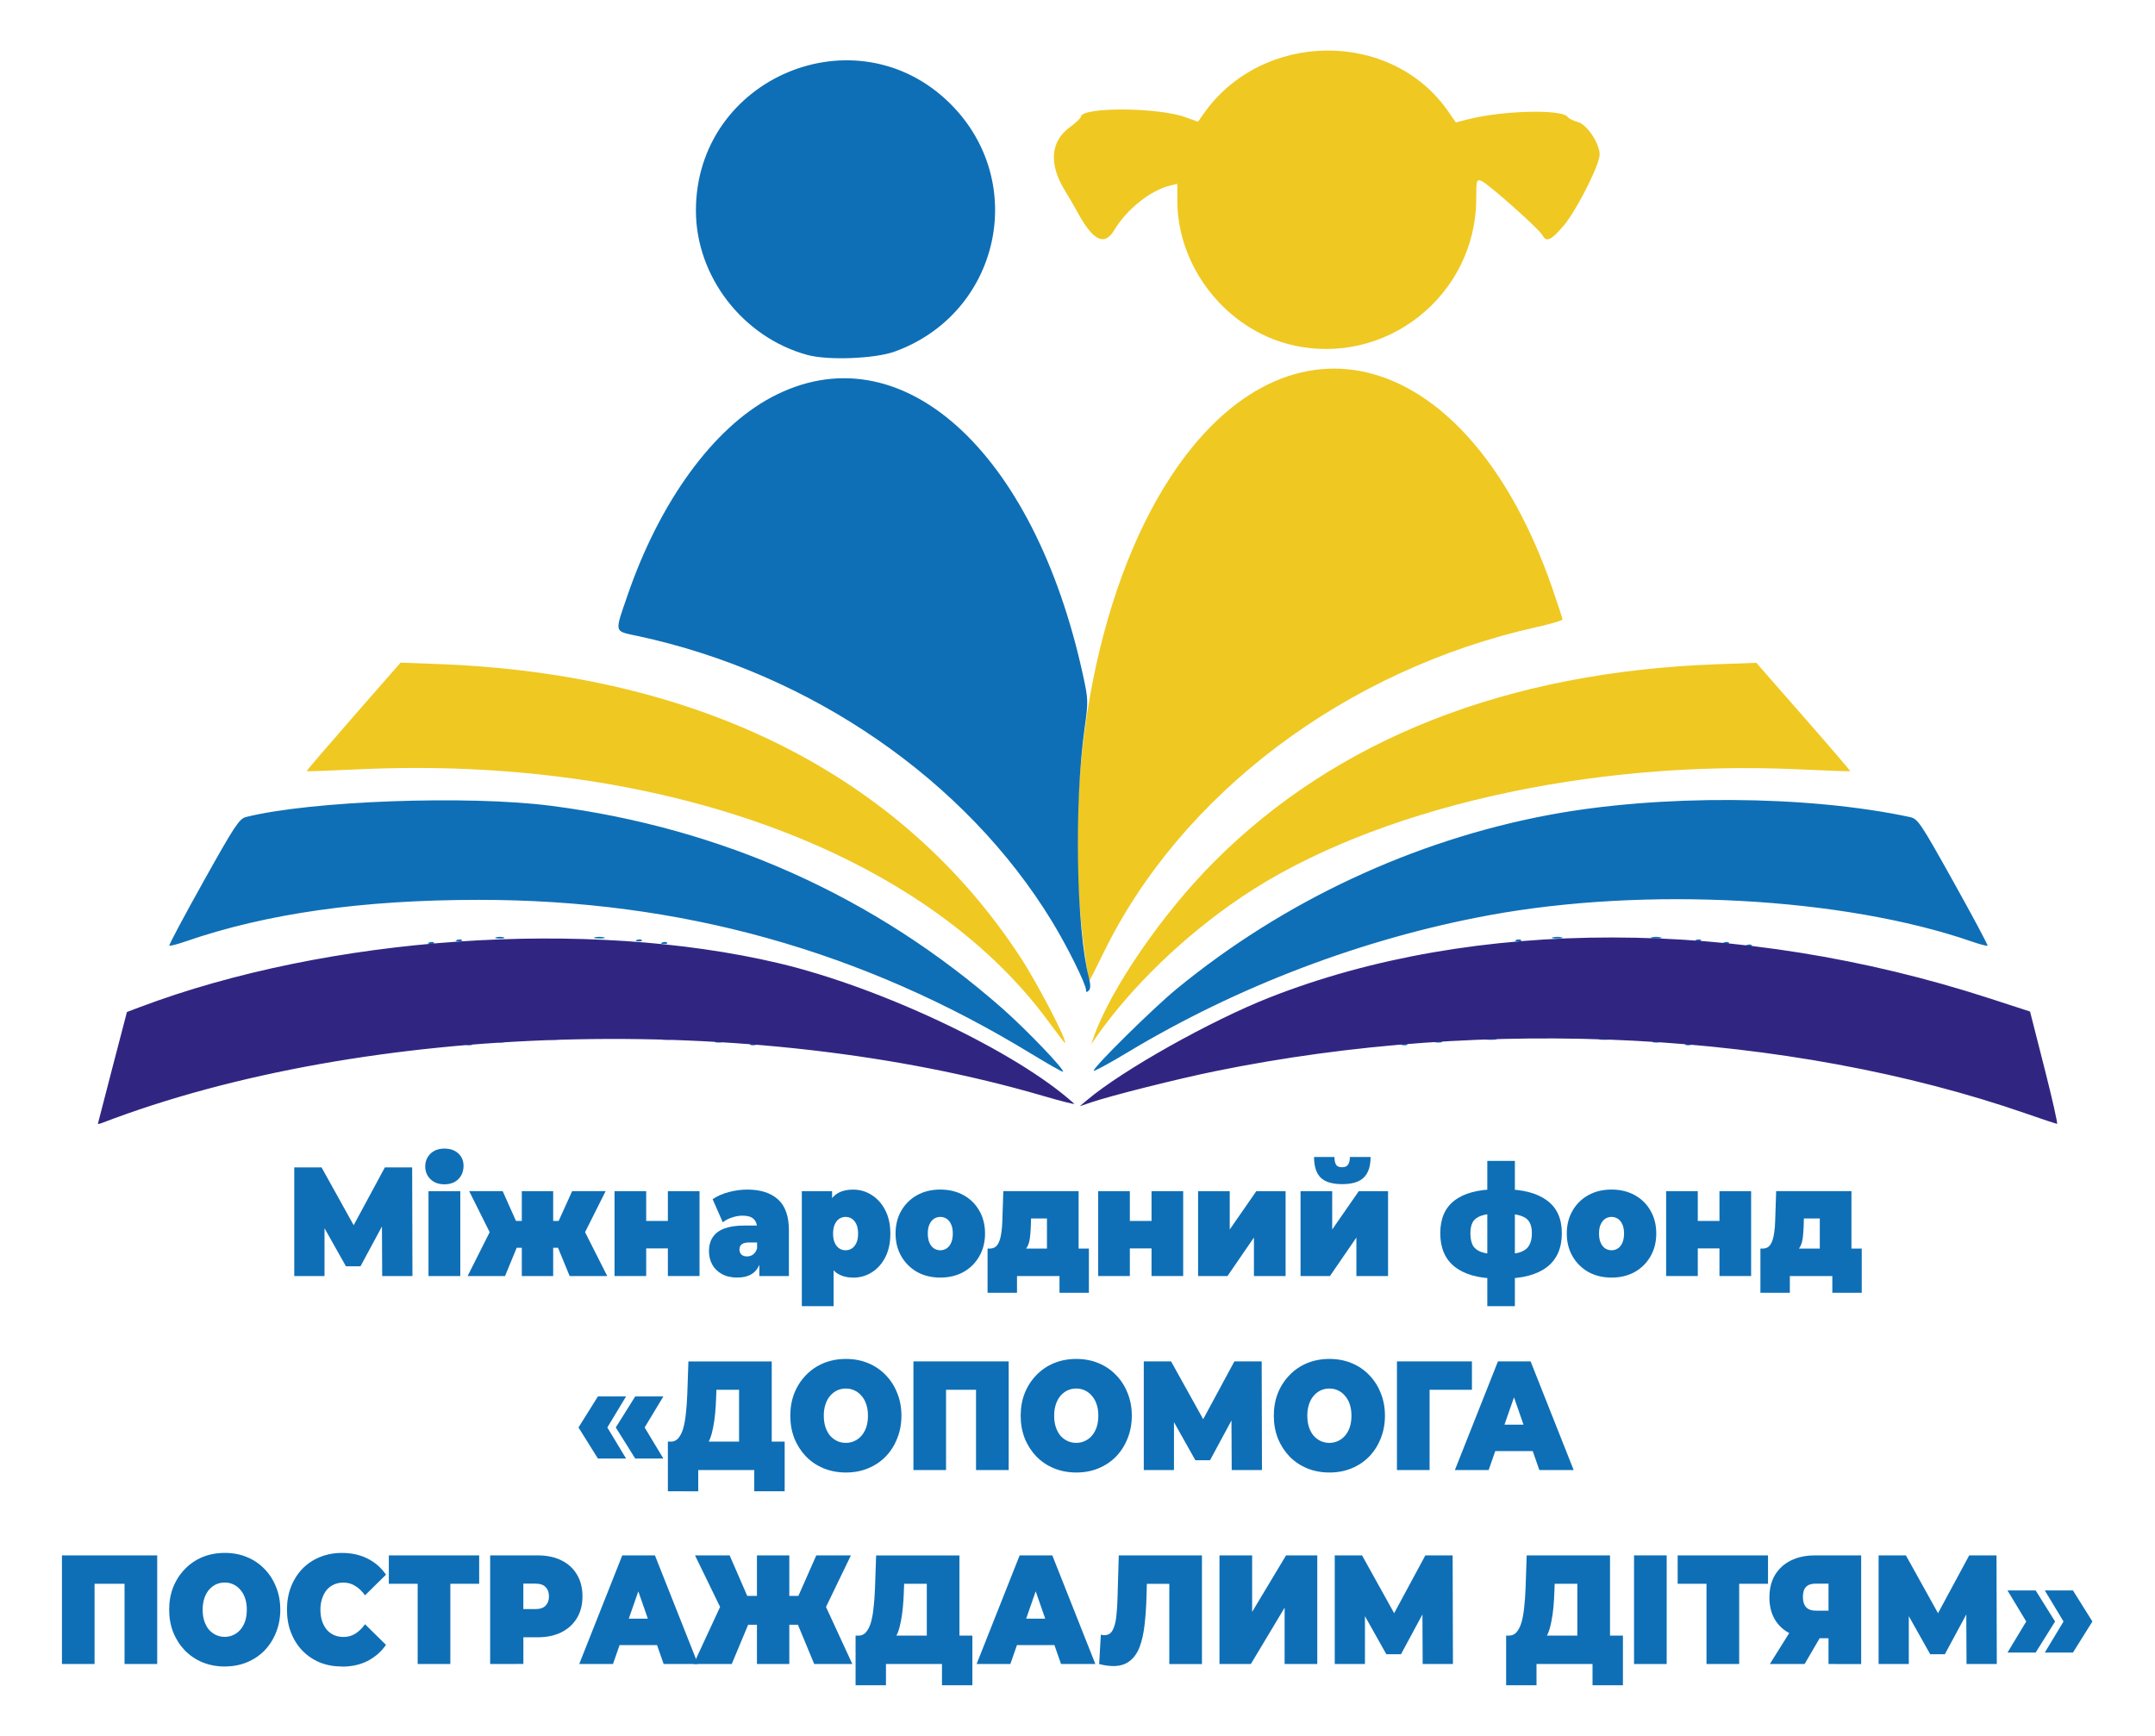 <?xml version="1.0" encoding="UTF-8" standalone="no"?>
<!-- Created with Inkscape (http://www.inkscape.org/) -->

<svg
   width="72mm"
   height="58mm"
   viewBox="0 0 72 58"
   version="1.1"
   id="svg3036"
   xmlns="http://www.w3.org/2000/svg"
   xmlnsSvg="http://www.w3.org/2000/svg">
  <defs
     id="defs3033" />
  <g
     id="layer1"
     transform="translate(-26.861,-43.88)">
    <g
       id="g4495"
       transform="translate(0,1.688)">
      <g
         id="g1737"
         transform="translate(-101.276,-46.413)">
        <path
           style="fill:#efc822;stroke-width:0.085"
           d="m 163.15,122.712 c -4.174,-5.66 -13.016,-8.88 -23.067,-8.401 -0.925,0.044 -1.69,0.071 -1.7,0.06 -0.01,-0.011 0.693,-0.831 1.56,-1.823 l 1.578,-1.803 1.312,0.05 c 8.691,0.331 15.421,3.726 19.387,9.779 0.585,0.893 1.617,2.879 1.496,2.879 -0.011,0 -0.266,-0.333 -0.567,-0.741 z m 1.523,0.561 c 0.556,-1.604 2.289,-4.131 4.026,-5.872 4.103,-4.113 9.793,-6.348 16.806,-6.602 l 1.312,-0.048 1.576,1.8 c 0.867,0.99 1.569,1.809 1.56,1.82 -0.009,0.011 -0.773,-0.016 -1.698,-0.06 -7.039,-0.335 -14.245,1.312 -18.626,4.258 -1.917,1.29 -3.703,3.012 -4.888,4.715 l -0.147,0.211 z m -0.164,-1.858 c -2.5e-4,-0.027 -0.057,-0.45 -0.126,-0.94 -0.803,-5.721 0.334,-12.06 2.855,-15.921 3.962,-6.067 9.975,-4.329 12.756,3.686 0.191,0.55 0.347,1.028 0.347,1.062 0,0.034 -0.391,0.149 -0.868,0.256 -6.368,1.42 -11.88,5.568 -14.47,10.89 -0.272,0.559 -0.495,0.994 -0.495,0.967 z m 6.755,-21.292 c -2.159,-0.523 -3.786,-2.585 -3.791,-4.802 l -0.001,-0.573 -0.233,0.055 c -0.658,0.156 -1.451,0.787 -1.876,1.493 -0.328,0.546 -0.711,0.354 -1.236,-0.619 -0.093,-0.173 -0.276,-0.487 -0.406,-0.698 -0.55,-0.892 -0.49,-1.653 0.168,-2.13 0.195,-0.142 0.357,-0.296 0.36,-0.343 0.02,-0.33 2.561,-0.32 3.488,0.013 l 0.427,0.154 0.176,-0.252 c 1.951,-2.801 6.291,-2.844 8.191,-0.082 l 0.245,0.357 0.406,-0.104 c 1.143,-0.293 3.111,-0.345 3.324,-0.088 0.054,0.066 0.203,0.142 0.329,0.17 0.337,0.074 0.81,0.819 0.74,1.166 -0.097,0.485 -0.805,1.848 -1.2,2.311 -0.418,0.489 -0.572,0.557 -0.703,0.312 -0.112,-0.208 -1.829,-1.735 -2.04,-1.813 -0.163,-0.06 -0.172,-0.031 -0.173,0.59 -0.006,3.249 -3.049,5.646 -6.197,4.882 z"
           id="path240" />
        <path
           style="fill:#0e6fb6;fill-opacity:1;stroke-width:0.085"
           d="m 162.603,123.82 c -5.657,-3.455 -11.729,-5.149 -18.457,-5.149 -3.903,0 -7.101,0.453 -9.814,1.391 -0.275,0.095 -0.517,0.157 -0.537,0.137 -0.02,-0.02 0.491,-0.98 1.136,-2.134 1.045,-1.87 1.199,-2.105 1.426,-2.162 2.164,-0.542 7.419,-0.734 10.202,-0.373 5.718,0.741 10.816,3.031 15.062,6.765 0.801,0.704 2.102,2.062 2.031,2.119 -0.018,0.014 -0.49,-0.253 -1.049,-0.595 z m 2.074,0.56 c 0,-0.128 1.987,-2.089 2.764,-2.727 3.573,-2.936 7.913,-4.966 12.434,-5.817 3.682,-0.693 8.629,-0.666 12.061,0.066 0.279,0.059 0.346,0.158 1.466,2.164 0.645,1.156 1.159,2.117 1.14,2.135 -0.018,0.018 -0.259,-0.044 -0.534,-0.14 -4.282,-1.48 -10.896,-1.839 -16.122,-0.876 -4.198,0.774 -8.403,2.37 -12.086,4.587 -0.617,0.371 -1.122,0.645 -1.122,0.607 z m -20.929,-0.901 c 0.061,-0.025 0.134,-0.021 0.162,0.007 0.028,0.028 -0.022,0.048 -0.111,0.044 -0.099,-0.004 -0.119,-0.024 -0.051,-0.051 z m 9.483,0 c 0.061,-0.025 0.134,-0.021 0.162,0.007 0.028,0.028 -0.022,0.048 -0.111,0.044 -0.099,-0.004 -0.119,-0.024 -0.051,-0.051 z m 21.759,0 c 0.061,-0.025 0.134,-0.021 0.162,0.007 0.028,0.028 -0.022,0.048 -0.111,0.044 -0.099,-0.004 -0.119,-0.024 -0.051,-0.051 z m 9.483,0 c 0.061,-0.025 0.134,-0.021 0.162,0.007 0.028,0.028 -0.022,0.048 -0.111,0.044 -0.099,-0.004 -0.119,-0.024 -0.051,-0.051 z m -39.714,-0.083 c 0.058,-0.024 0.153,-0.024 0.212,0 0.058,0.024 0.011,0.043 -0.106,0.043 -0.116,0 -0.164,-0.019 -0.106,-0.043 z m 7.281,0 c 0.058,-0.024 0.153,-0.024 0.212,0 0.058,0.024 0.011,0.043 -0.106,0.043 -0.116,0 -0.164,-0.019 -0.106,-0.043 z m 24.045,0 c 0.058,-0.024 0.153,-0.024 0.212,0 0.058,0.024 0.011,0.043 -0.106,0.043 -0.116,0 -0.164,-0.019 -0.106,-0.043 z m 7.281,0 c 0.058,-0.024 0.153,-0.024 0.212,0 0.058,0.024 0.011,0.043 -0.106,0.043 -0.116,0 -0.164,-0.019 -0.106,-0.043 z m -36.914,-0.088 c 0.105,-0.02 0.258,-0.019 0.339,0.002 0.081,0.021 -0.005,0.038 -0.191,0.037 -0.186,-9.4e-4 -0.253,-0.018 -0.147,-0.038 z m 3.81,0 c 0.105,-0.02 0.258,-0.019 0.339,0.002 0.081,0.021 -0.005,0.038 -0.191,0.037 -0.186,-9.4e-4 -0.253,-0.018 -0.147,-0.038 z m 27.517,0 c 0.105,-0.02 0.258,-0.019 0.339,0.002 0.081,0.021 -0.005,0.038 -0.191,0.037 -0.186,-9.4e-4 -0.252,-0.018 -0.147,-0.038 z m 3.81,0 c 0.105,-0.02 0.258,-0.019 0.339,0.002 0.081,0.021 -0.005,0.038 -0.191,0.037 -0.186,-9.4e-4 -0.252,-0.018 -0.147,-0.038 z m -17.167,-1.625 c 0,-0.192 -0.628,-1.459 -1.138,-2.294 -2.879,-4.721 -8.061,-8.293 -13.827,-9.531 -0.819,-0.176 -0.794,-0.079 -0.354,-1.361 1.074,-3.127 2.853,-5.576 4.807,-6.617 4.282,-2.282 8.776,1.737 10.418,9.315 0.169,0.779 0.171,0.854 0.048,1.731 -0.355,2.527 -0.283,6.689 0.144,8.357 0.058,0.227 0.056,0.356 -0.007,0.419 -0.065,0.065 -0.091,0.059 -0.091,-0.019 z m 22.082,-1.505 c 0.061,-0.025 0.134,-0.021 0.162,0.007 0.028,0.028 -0.022,0.048 -0.111,0.044 -0.099,-0.004 -0.119,-0.024 -0.051,-0.051 z m -44.027,-0.085 c 0.061,-0.025 0.134,-0.021 0.162,0.007 0.028,0.028 -0.022,0.048 -0.111,0.044 -0.099,-0.004 -0.119,-0.024 -0.051,-0.051 z m 7.789,0 c 0.061,-0.025 0.134,-0.021 0.162,0.007 0.028,0.028 -0.022,0.048 -0.111,0.044 -0.099,-0.004 -0.119,-0.024 -0.051,-0.051 z m 35.475,0 c 0.061,-0.025 0.134,-0.021 0.162,0.007 0.028,0.028 -0.022,0.048 -0.111,0.044 -0.099,-0.004 -0.119,-0.024 -0.051,-0.051 z m -42.333,-0.085 c 0.061,-0.025 0.134,-0.021 0.162,0.007 0.028,0.028 -0.022,0.048 -0.111,0.044 -0.099,-0.004 -0.119,-0.024 -0.051,-0.051 z m 6.011,0 c 0.061,-0.025 0.134,-0.021 0.162,0.007 0.028,0.028 -0.022,0.048 -0.111,0.044 -0.099,-0.004 -0.119,-0.024 -0.051,-0.051 z m 29.379,0 c 0.061,-0.025 0.134,-0.021 0.162,0.007 0.028,0.028 -0.022,0.048 -0.111,0.044 -0.099,-0.004 -0.119,-0.024 -0.051,-0.051 z m 6.011,0 c 0.061,-0.025 0.134,-0.021 0.162,0.007 0.028,0.028 -0.022,0.048 -0.111,0.044 -0.099,-0.004 -0.119,-0.024 -0.051,-0.051 z m -40.093,-0.086 c 0.082,-0.021 0.197,-0.02 0.254,0.003 0.057,0.023 -0.01,0.041 -0.15,0.039 -0.14,-0.002 -0.187,-0.021 -0.104,-0.042 z m 3.3,3.4e-4 c 0.082,-0.021 0.215,-0.021 0.296,0 0.082,0.021 0.015,0.039 -0.148,0.039 -0.163,0 -0.23,-0.017 -0.148,-0.039 z m 32.004,0 c 0.082,-0.021 0.215,-0.021 0.296,0 0.082,0.021 0.015,0.039 -0.148,0.039 -0.163,0 -0.23,-0.017 -0.148,-0.039 z m 3.302,0 c 0.082,-0.021 0.215,-0.021 0.296,0 0.082,0.021 0.015,0.039 -0.148,0.039 -0.163,0 -0.23,-0.017 -0.148,-0.039 z M 155.11,100.464 c -2.155,-0.59 -3.722,-2.622 -3.722,-4.824 0,-4.442 5.364,-6.692 8.502,-3.566 2.633,2.623 1.645,7.012 -1.864,8.279 -0.663,0.239 -2.23,0.299 -2.915,0.111 z"
           id="path238" />
        <path
           style="fill:#302682;stroke-width:0.085"
           d="m 131.408,126.15 c 0.002,-0.017 0.221,-0.863 0.487,-1.881 l 0.483,-1.851 0.423,-0.16 c 6.306,-2.381 14.971,-2.978 21.35,-1.471 3.445,0.814 7.974,2.968 9.876,4.696 0.038,0.034 -0.433,-0.084 -1.047,-0.264 -9.713,-2.839 -22.647,-2.466 -31.435,0.906 -0.077,0.03 -0.139,0.041 -0.137,0.024 z m 64.427,-0.338 c -7.927,-2.746 -18.002,-3.273 -27.093,-1.417 -1.268,0.259 -3.48,0.815 -4.149,1.042 l -0.381,0.13 0.254,-0.214 c 1.182,-0.996 4.12,-2.646 6.096,-3.423 6.807,-2.679 15.718,-2.669 24.03,0.027 l 1.37,0.445 0.479,1.881 c 0.263,1.034 0.454,1.878 0.423,1.874 -0.03,-0.004 -0.494,-0.158 -1.029,-0.344 z"
           id="path236" />
      </g>
      <g
         id="g2601"
         transform="translate(26.861,42.789)">
        <g
           aria-label="Міжнародний фонд «ДОПОМОГА ПОСТРАЖДАЛИМ ДІТЯМ»"
           transform="scale(0.952,1.05)"
           id="text974"
           style="font-size:4.939px;line-height:1.25;font-family:Montserrat;-inkscape-font-specification:Montserrat;letter-spacing:0px;word-spacing:0px;fill:#0e6fb6;stroke-width:0.252">
          <path
             d="m 10.327,40.036 v -3.457 h 0.958 l 1.383,2.257 h -0.504 l 1.343,-2.257 h 0.958 l 0.01,3.457 h -1.062 l -0.01,-1.857 h 0.168 l -0.919,1.546 H 12.14 L 11.181,38.179 H 11.389 v 1.857 z"
             id="path2426" />
          <path
             d="m 15.038,40.036 v -2.701 h 1.116 v 2.701 z m 0.558,-2.919 q -0.306,0 -0.489,-0.163 -0.183,-0.163 -0.183,-0.405 0,-0.242 0.183,-0.405 0.183,-0.163 0.489,-0.163 0.306,0 0.489,0.153 0.183,0.153 0.183,0.395 0,0.257 -0.183,0.425 -0.183,0.163 -0.489,0.163 z"
             id="path2428" />
          <path
             d="m 19.992,40.036 -0.563,-1.24 0.899,-0.523 0.983,1.763 z M 19.088,39.137 v -0.854 h 1.003 v 0.854 z m 1.353,-0.331 -1.047,-0.099 0.686,-1.373 h 1.175 z m -2.716,1.23 h -1.314 l 0.978,-1.763 0.899,0.523 z m 1.689,0 h -1.101 v -2.701 h 1.101 z m -0.78,-0.899 h -1.003 v -0.854 h 1.003 z M 17.276,38.806 16.466,37.334 h 1.175 l 0.677,1.373 z"
             id="path2430" />
          <path
             d="m 21.567,40.036 v -2.701 h 1.111 v 0.948 h 0.761 v -0.948 h 1.111 v 2.701 h -1.111 v -0.879 h -0.761 v 0.879 z"
             id="path2432" />
          <path
             d="m 26.649,40.036 v -0.479 l -0.079,-0.128 v -0.909 q 0,-0.198 -0.123,-0.301 -0.119,-0.104 -0.39,-0.104 -0.183,0 -0.37,0.059 -0.188,0.054 -0.321,0.153 l -0.356,-0.736 q 0.237,-0.148 0.568,-0.227 0.331,-0.079 0.647,-0.079 0.696,0 1.077,0.311 0.385,0.311 0.385,0.988 v 1.452 z m -0.765,0.049 q -0.331,0 -0.553,-0.114 -0.222,-0.114 -0.336,-0.301 -0.114,-0.193 -0.114,-0.425 0,-0.262 0.133,-0.444 0.133,-0.183 0.405,-0.277 0.277,-0.094 0.696,-0.094 h 0.563 v 0.538 h -0.385 q -0.178,0 -0.262,0.059 -0.079,0.054 -0.079,0.168 0,0.094 0.069,0.158 0.074,0.059 0.198,0.059 0.114,0 0.207,-0.059 0.099,-0.064 0.143,-0.198 l 0.143,0.331 q -0.064,0.301 -0.272,0.449 -0.207,0.148 -0.558,0.148 z"
             id="path2434" />
          <path
             d="m 29.943,40.085 q -0.351,0 -0.583,-0.148 -0.227,-0.153 -0.336,-0.459 -0.109,-0.311 -0.109,-0.79 0,-0.489 0.099,-0.795 0.104,-0.311 0.331,-0.459 0.227,-0.148 0.598,-0.148 0.356,0 0.652,0.173 0.296,0.168 0.474,0.484 0.178,0.311 0.178,0.746 0,0.435 -0.178,0.751 -0.178,0.311 -0.474,0.479 -0.296,0.168 -0.652,0.168 z m -1.803,0.909 v -3.659 h 1.062 v 0.365 l 0.005,0.988 0.049,0.988 v 1.319 z m 1.536,-1.778 q 0.123,0 0.222,-0.059 0.099,-0.059 0.158,-0.178 0.059,-0.119 0.059,-0.291 0,-0.178 -0.059,-0.296 -0.059,-0.119 -0.158,-0.178 -0.099,-0.059 -0.222,-0.059 -0.123,0 -0.222,0.059 -0.099,0.059 -0.158,0.178 -0.059,0.119 -0.059,0.296 0,0.173 0.059,0.291 0.059,0.119 0.158,0.178 0.099,0.059 0.222,0.059 z"
             id="path2436" />
          <path
             d="m 33,40.085 q -0.459,0 -0.815,-0.178 -0.351,-0.183 -0.553,-0.499 -0.202,-0.316 -0.202,-0.726 0,-0.41 0.202,-0.726 0.202,-0.316 0.553,-0.494 0.356,-0.178 0.815,-0.178 0.459,0 0.815,0.178 0.356,0.178 0.553,0.494 0.202,0.316 0.202,0.726 0,0.41 -0.202,0.726 -0.198,0.316 -0.553,0.499 -0.356,0.178 -0.815,0.178 z m 0,-0.869 q 0.123,0 0.222,-0.059 0.099,-0.059 0.158,-0.178 0.059,-0.123 0.059,-0.296 0,-0.178 -0.059,-0.291 -0.059,-0.119 -0.158,-0.178 -0.099,-0.059 -0.222,-0.059 -0.123,0 -0.222,0.059 -0.099,0.059 -0.158,0.178 -0.059,0.114 -0.059,0.291 0,0.173 0.059,0.296 0.059,0.119 0.158,0.178 0.099,0.059 0.222,0.059 z"
             id="path2438" />
          <path
             d="m 36.743,39.557 v -1.353 h -0.558 l -0.005,0.168 q -0.005,0.173 -0.02,0.321 -0.01,0.148 -0.044,0.267 -0.035,0.114 -0.104,0.202 -0.064,0.084 -0.183,0.138 l -1.091,-0.138 q 0.128,0 0.212,-0.064 0.084,-0.069 0.128,-0.188 0.049,-0.123 0.069,-0.281 0.025,-0.158 0.03,-0.341 l 0.035,-0.953 h 2.642 v 2.222 z m -2.084,1.012 v -1.407 h 3.556 v 1.407 h -1.032 v -0.533 h -1.491 v 0.533 z"
             id="path2440" />
          <path
             d="m 38.541,40.036 v -2.701 h 1.111 v 0.948 h 0.761 v -0.948 h 1.111 v 2.701 h -1.111 v -0.879 h -0.761 v 0.879 z"
             id="path2442" />
          <path
             d="m 42.047,40.036 v -2.701 h 1.111 v 1.22 l 0.933,-1.22 h 1.027 v 2.701 h -1.111 v -1.225 l -0.928,1.225 z"
             id="path2444" />
          <path
             d="m 45.643,40.036 v -2.701 h 1.111 v 1.22 l 0.933,-1.22 h 1.027 v 2.701 h -1.111 v -1.225 l -0.928,1.225 z m 1.462,-2.924 q -0.519,0 -0.756,-0.207 -0.232,-0.212 -0.232,-0.657 h 0.716 q 0,0.153 0.054,0.242 0.054,0.084 0.212,0.084 0.153,0 0.212,-0.084 0.064,-0.089 0.064,-0.242 h 0.726 q 0,0.444 -0.242,0.657 -0.237,0.207 -0.756,0.207 z"
             id="path2446" />
          <path
             d="m 52.774,40.115 q -0.015,0 -0.079,0 -0.064,0 -0.128,0 -0.059,0 -0.074,0 -0.938,-0.015 -1.442,-0.375 -0.504,-0.365 -0.504,-1.067 0,-0.691 0.494,-1.037 0.499,-0.351 1.467,-0.361 0.01,0 0.069,0 0.064,0 0.123,0 0.064,0 0.074,0 0.983,0 1.511,0.351 0.528,0.346 0.528,1.047 0,0.716 -0.528,1.082 -0.528,0.361 -1.511,0.361 z m -0.044,-0.77 q 0.39,0 0.612,-0.064 0.227,-0.069 0.321,-0.217 0.099,-0.148 0.099,-0.39 0,-0.232 -0.094,-0.365 -0.094,-0.138 -0.321,-0.198 -0.222,-0.064 -0.617,-0.064 -0.015,0 -0.079,0 -0.064,0 -0.084,0 -0.365,0 -0.578,0.069 -0.212,0.064 -0.301,0.202 -0.084,0.133 -0.084,0.356 0,0.237 0.084,0.385 0.089,0.143 0.296,0.212 0.212,0.069 0.578,0.074 0.02,0 0.084,0 0.064,0 0.084,0 z m -0.533,1.649 v -4.622 h 0.968 v 4.622 z"
             id="path2448" />
          <path
             d="m 56.557,40.085 q -0.459,0 -0.815,-0.178 -0.351,-0.183 -0.553,-0.499 -0.202,-0.316 -0.202,-0.726 0,-0.41 0.202,-0.726 0.202,-0.316 0.553,-0.494 0.356,-0.178 0.815,-0.178 0.459,0 0.815,0.178 0.356,0.178 0.553,0.494 0.202,0.316 0.202,0.726 0,0.41 -0.202,0.726 -0.198,0.316 -0.553,0.499 -0.356,0.178 -0.815,0.178 z m 0,-0.869 q 0.123,0 0.222,-0.059 0.099,-0.059 0.158,-0.178 0.059,-0.123 0.059,-0.296 0,-0.178 -0.059,-0.291 -0.059,-0.119 -0.158,-0.178 -0.099,-0.059 -0.222,-0.059 -0.123,0 -0.222,0.059 -0.099,0.059 -0.158,0.178 -0.059,0.114 -0.059,0.291 0,0.173 0.059,0.296 0.059,0.119 0.158,0.178 0.099,0.059 0.222,0.059 z"
             id="path2450" />
          <path
             d="m 58.473,40.036 v -2.701 h 1.111 v 0.948 h 0.761 v -0.948 h 1.111 v 2.701 h -1.111 v -0.879 h -0.761 v 0.879 z"
             id="path2452" />
          <path
             d="m 63.866,39.557 v -1.353 h -0.558 l -0.005,0.168 q -0.005,0.173 -0.02,0.321 -0.01,0.148 -0.044,0.267 -0.035,0.114 -0.104,0.202 -0.064,0.084 -0.183,0.138 l -1.091,-0.138 q 0.128,0 0.212,-0.064 0.084,-0.069 0.128,-0.188 0.049,-0.123 0.069,-0.281 0.025,-0.158 0.03,-0.341 l 0.035,-0.953 h 2.642 v 2.222 z m -2.084,1.012 v -1.407 h 3.556 v 1.407 h -1.032 v -0.533 h -1.491 v 0.533 z"
             id="path2454" />
          <path
             d="m 20.984,45.843 -0.682,-0.988 0.682,-0.988 h 0.988 l -0.657,0.988 0.657,0.988 z m 1.309,0 -0.682,-0.988 0.682,-0.988 h 0.988 l -0.657,0.988 0.657,0.988 z"
             id="path2456" />
          <path
             d="m 25.938,45.715 v -2.059 h -0.795 l -0.01,0.247 q -0.01,0.272 -0.035,0.509 -0.025,0.237 -0.069,0.435 -0.04,0.198 -0.104,0.351 -0.064,0.148 -0.158,0.247 l -1.23,-0.138 q 0.163,0 0.267,-0.109 0.109,-0.114 0.173,-0.311 0.064,-0.202 0.094,-0.474 0.035,-0.277 0.049,-0.607 l 0.04,-1.052 h 2.924 v 2.963 z m -2.499,1.17 v -1.58 h 4.099 v 1.58 H 26.471 V 46.209 h -1.966 v 0.677 z"
             id="path2458" />
          <path
             d="m 29.691,46.288 q -0.425,0 -0.785,-0.133 -0.356,-0.133 -0.617,-0.375 -0.262,-0.247 -0.41,-0.578 -0.143,-0.331 -0.143,-0.721 0,-0.395 0.143,-0.721 0.148,-0.331 0.41,-0.573 0.262,-0.247 0.617,-0.38 0.361,-0.133 0.78,-0.133 0.425,0 0.78,0.133 0.356,0.133 0.617,0.38 0.262,0.242 0.405,0.573 0.148,0.326 0.148,0.721 0,0.39 -0.148,0.721 -0.143,0.331 -0.405,0.578 -0.262,0.242 -0.617,0.375 -0.356,0.133 -0.775,0.133 z m -0.005,-0.943 q 0.163,0 0.301,-0.059 0.143,-0.059 0.247,-0.168 0.109,-0.114 0.168,-0.272 0.059,-0.163 0.059,-0.365 0,-0.202 -0.059,-0.361 -0.059,-0.163 -0.168,-0.272 -0.104,-0.114 -0.247,-0.173 -0.138,-0.059 -0.301,-0.059 -0.163,0 -0.306,0.059 -0.138,0.059 -0.247,0.173 -0.104,0.109 -0.163,0.272 -0.059,0.158 -0.059,0.361 0,0.202 0.059,0.365 0.059,0.158 0.163,0.272 0.109,0.109 0.247,0.168 0.143,0.059 0.306,0.059 z"
             id="path2460" />
          <path
             d="m 32.057,46.209 v -3.457 h 3.343 v 3.457 h -1.146 v -2.8 l 0.252,0.247 h -1.556 l 0.252,-0.247 v 2.8 z"
             id="path2462" />
          <path
             d="m 37.776,46.288 q -0.425,0 -0.785,-0.133 -0.356,-0.133 -0.617,-0.375 -0.262,-0.247 -0.41,-0.578 -0.143,-0.331 -0.143,-0.721 0,-0.395 0.143,-0.721 0.148,-0.331 0.41,-0.573 0.262,-0.247 0.617,-0.38 0.361,-0.133 0.78,-0.133 0.425,0 0.78,0.133 0.356,0.133 0.617,0.38 0.262,0.242 0.405,0.573 0.148,0.326 0.148,0.721 0,0.39 -0.148,0.721 -0.143,0.331 -0.405,0.578 -0.262,0.242 -0.617,0.375 -0.356,0.133 -0.775,0.133 z m -0.005,-0.943 q 0.163,0 0.301,-0.059 0.143,-0.059 0.247,-0.168 0.109,-0.114 0.168,-0.272 0.059,-0.163 0.059,-0.365 0,-0.202 -0.059,-0.361 -0.059,-0.163 -0.168,-0.272 -0.104,-0.114 -0.247,-0.173 -0.138,-0.059 -0.301,-0.059 -0.163,0 -0.306,0.059 -0.138,0.059 -0.247,0.173 -0.104,0.109 -0.163,0.272 -0.059,0.158 -0.059,0.361 0,0.202 0.059,0.365 0.059,0.158 0.163,0.272 0.109,0.109 0.247,0.168 0.143,0.059 0.306,0.059 z"
             id="path2464" />
          <path
             d="m 40.141,46.209 v -3.457 h 0.958 l 1.383,2.257 h -0.504 l 1.343,-2.257 h 0.958 l 0.01,3.457 h -1.062 l -0.01,-1.857 h 0.168 l -0.919,1.546 h -0.514 l -0.958,-1.546 h 0.207 v 1.857 z"
             id="path2466" />
          <path
             d="m 46.66,46.288 q -0.425,0 -0.785,-0.133 -0.356,-0.133 -0.617,-0.375 -0.262,-0.247 -0.41,-0.578 -0.143,-0.331 -0.143,-0.721 0,-0.395 0.143,-0.721 0.148,-0.331 0.41,-0.573 0.262,-0.247 0.617,-0.38 0.361,-0.133 0.78,-0.133 0.425,0 0.78,0.133 0.356,0.133 0.617,0.38 0.262,0.242 0.405,0.573 0.148,0.326 0.148,0.721 0,0.39 -0.148,0.721 -0.143,0.331 -0.405,0.578 -0.262,0.242 -0.617,0.375 -0.356,0.133 -0.775,0.133 z m -0.005,-0.943 q 0.163,0 0.301,-0.059 0.143,-0.059 0.247,-0.168 0.109,-0.114 0.168,-0.272 0.059,-0.163 0.059,-0.365 0,-0.202 -0.059,-0.361 -0.059,-0.163 -0.168,-0.272 -0.104,-0.114 -0.247,-0.173 -0.138,-0.059 -0.301,-0.059 -0.163,0 -0.306,0.059 -0.138,0.059 -0.247,0.173 -0.104,0.109 -0.163,0.272 -0.059,0.158 -0.059,0.361 0,0.202 0.059,0.365 0.059,0.158 0.163,0.272 0.109,0.109 0.247,0.168 0.143,0.059 0.306,0.059 z"
             id="path2468" />
          <path
             d="m 49.026,46.209 v -3.457 h 2.632 v 0.904 h -1.738 l 0.252,-0.252 v 2.805 z"
             id="path2470" />
          <path
             d="m 51.06,46.209 1.511,-3.457 h 1.146 l 1.511,3.457 h -1.205 l -1.116,-2.904 h 0.454 l -1.116,2.904 z m 0.899,-0.603 0.296,-0.84 h 1.59 l 0.296,0.84 z"
             id="path2472" />
          <path
             d="m 2.174,52.382 v -3.457 h 3.343 v 3.457 H 4.371 v -2.8 l 0.252,0.247 H 3.067 l 0.252,-0.247 v 2.8 z"
             id="path2474" />
          <path
             d="m 7.892,52.461 q -0.425,0 -0.785,-0.133 Q 6.752,52.194 6.49,51.952 6.228,51.705 6.08,51.375 5.937,51.044 5.937,50.654 q 0,-0.395 0.143,-0.721 Q 6.228,49.602 6.49,49.36 6.752,49.113 7.107,48.979 7.468,48.846 7.887,48.846 q 0.425,0 0.78,0.133 0.356,0.133 0.617,0.38 0.262,0.242 0.405,0.573 0.148,0.326 0.148,0.721 0,0.39 -0.148,0.721 -0.143,0.331 -0.405,0.578 -0.262,0.242 -0.617,0.375 -0.356,0.133 -0.775,0.133 z m -0.005,-0.943 q 0.163,0 0.301,-0.059 0.143,-0.059 0.247,-0.168 0.109,-0.114 0.168,-0.272 0.059,-0.163 0.059,-0.365 0,-0.202 -0.059,-0.361 -0.059,-0.163 -0.168,-0.272 -0.104,-0.114 -0.247,-0.173 -0.138,-0.059 -0.301,-0.059 -0.163,0 -0.306,0.059 -0.138,0.059 -0.247,0.173 -0.104,0.109 -0.163,0.272 -0.059,0.158 -0.059,0.361 0,0.202 0.059,0.365 0.059,0.158 0.163,0.272 0.109,0.109 0.247,0.168 0.143,0.059 0.306,0.059 z"
             id="path2476" />
          <path
             d="m 11.996,52.461 q -0.415,0 -0.77,-0.128 -0.351,-0.133 -0.612,-0.375 -0.257,-0.242 -0.4,-0.573 -0.143,-0.331 -0.143,-0.731 0,-0.4 0.143,-0.731 0.143,-0.331 0.4,-0.573 0.262,-0.242 0.612,-0.37 0.356,-0.133 0.77,-0.133 0.509,0 0.899,0.178 0.395,0.178 0.652,0.514 l -0.736,0.657 q -0.153,-0.193 -0.341,-0.296 -0.183,-0.109 -0.415,-0.109 -0.183,0 -0.331,0.059 -0.148,0.059 -0.257,0.173 -0.104,0.114 -0.163,0.277 -0.059,0.158 -0.059,0.356 0,0.198 0.059,0.361 0.059,0.158 0.163,0.272 0.109,0.114 0.257,0.173 0.148,0.059 0.331,0.059 0.232,0 0.415,-0.104 0.188,-0.109 0.341,-0.301 l 0.736,0.657 q -0.257,0.331 -0.652,0.514 -0.39,0.178 -0.899,0.178 z"
             id="path2478" />
          <path
             d="m 14.658,52.382 v -2.805 l 0.252,0.252 h -1.264 v -0.904 h 3.171 v 0.904 h -1.264 l 0.252,-0.252 v 2.805 z"
             id="path2480" />
          <path
             d="m 17.202,52.382 v -3.457 h 1.664 q 0.484,0 0.835,0.158 0.356,0.158 0.548,0.454 0.193,0.291 0.193,0.691 0,0.4 -0.193,0.691 -0.193,0.291 -0.548,0.454 -0.351,0.158 -0.835,0.158 h -1.017 l 0.519,-0.499 v 1.348 z m 1.165,-1.22 -0.519,-0.528 h 0.943 q 0.242,0 0.356,-0.109 0.119,-0.109 0.119,-0.296 0,-0.188 -0.119,-0.296 -0.114,-0.109 -0.356,-0.109 h -0.943 l 0.519,-0.528 z"
             id="path2482" />
          <path
             d="m 20.328,52.382 1.511,-3.457 h 1.146 l 1.511,3.457 h -1.205 l -1.116,-2.904 h 0.454 l -1.116,2.904 z m 0.899,-0.603 0.296,-0.84 h 1.59 l 0.296,0.84 z"
             id="path2484" />
          <path
             d="m 28.575,52.382 -0.741,-1.62 0.978,-0.543 1.101,2.163 z m -1.21,-1.249 v -0.919 h 1.151 v 0.919 z m 1.511,-0.356 -1.077,-0.109 0.849,-1.743 h 1.215 z m -3.195,1.605 H 24.343 l 1.106,-2.163 0.978,0.543 z m 2.02,0 h -1.136 v -3.457 h 1.136 z m -0.8,-1.249 h -1.161 v -0.919 h 1.161 z m -1.516,-0.356 -0.993,-1.852 h 1.215 l 0.835,1.743 z"
             id="path2486" />
          <path
             d="m 32.526,51.888 v -2.059 h -0.795 l -0.01,0.247 q -0.01,0.272 -0.035,0.509 -0.025,0.237 -0.069,0.435 -0.04,0.198 -0.104,0.351 -0.064,0.148 -0.158,0.247 l -1.23,-0.138 q 0.163,0 0.267,-0.109 0.109,-0.114 0.173,-0.311 0.064,-0.202 0.094,-0.474 0.035,-0.277 0.049,-0.607 l 0.04,-1.052 h 2.924 v 2.963 z m -2.499,1.17 v -1.58 h 4.099 v 1.58 h -1.067 v -0.677 h -1.966 v 0.677 z"
             id="path2488" />
          <path
             d="m 34.274,52.382 1.511,-3.457 h 1.146 l 1.511,3.457 h -1.205 l -1.116,-2.904 h 0.454 l -1.116,2.904 z m 0.899,-0.603 0.296,-0.84 h 1.59 l 0.296,0.84 z"
             id="path2490" />
          <path
             d="m 39.069,52.446 q -0.109,0 -0.232,-0.015 -0.123,-0.015 -0.262,-0.049 l 0.059,-0.933 q 0.069,0.015 0.128,0.015 0.193,0 0.286,-0.158 0.094,-0.158 0.128,-0.425 0.035,-0.272 0.044,-0.607 l 0.044,-1.348 h 2.919 v 3.457 h -1.146 v -2.8 l 0.252,0.247 h -1.259 l 0.227,-0.262 -0.02,0.662 q -0.015,0.499 -0.069,0.909 -0.049,0.405 -0.173,0.701 -0.123,0.291 -0.351,0.449 -0.222,0.158 -0.578,0.158 z"
             id="path2492" />
          <path
             d="m 42.798,52.382 v -3.457 h 1.146 v 1.798 l 1.19,-1.798 h 1.096 v 3.457 h -1.146 v -1.793 l -1.185,1.793 z"
             id="path2494" />
          <path
             d="m 46.843,52.382 v -3.457 h 0.958 l 1.383,2.257 h -0.504 l 1.343,-2.257 h 0.958 l 0.01,3.457 h -1.062 l -0.01,-1.857 h 0.168 l -0.919,1.546 h -0.514 l -0.958,-1.546 h 0.207 v 1.857 z"
             id="path2496" />
          <path
             d="M 55.357,51.888 V 49.829 H 54.562 l -0.01,0.247 q -0.01,0.272 -0.035,0.509 -0.025,0.237 -0.069,0.435 -0.04,0.198 -0.104,0.351 -0.064,0.148 -0.158,0.247 L 52.957,51.478 q 0.163,0 0.267,-0.109 0.109,-0.114 0.173,-0.311 0.064,-0.202 0.094,-0.474 0.035,-0.277 0.049,-0.607 l 0.04,-1.052 h 2.924 v 2.963 z m -2.499,1.17 v -1.58 h 4.099 v 1.58 h -1.067 v -0.677 h -1.966 v 0.677 z"
             id="path2498" />
          <path
             d="m 57.347,52.382 v -3.457 h 1.146 v 3.457 z"
             id="path2500" />
          <path
             d="m 59.89,52.382 v -2.805 l 0.252,0.252 H 58.878 v -0.904 h 3.171 v 0.904 h -1.264 l 0.252,-0.252 v 2.805 z"
             id="path2502" />
          <path
             d="m 64.172,52.382 v -1.052 l 0.272,0.232 h -0.795 q -0.479,0 -0.83,-0.153 -0.346,-0.158 -0.533,-0.449 -0.188,-0.291 -0.188,-0.696 0,-0.415 0.193,-0.711 0.198,-0.301 0.558,-0.464 0.361,-0.163 0.849,-0.163 h 1.62 v 3.457 z m -2.059,0 0.869,-1.259 h 1.161 l -0.81,1.259 z m 2.059,-1.417 v -1.422 l 0.272,0.281 h -0.726 q -0.222,0 -0.336,0.104 -0.109,0.104 -0.109,0.316 0,0.217 0.114,0.331 0.114,0.109 0.331,0.109 h 0.726 z"
             id="path2504" />
          <path
             d="m 65.93,52.382 v -3.457 h 0.958 l 1.383,2.257 h -0.504 l 1.343,-2.257 h 0.958 l 0.01,3.457 h -1.062 l -0.01,-1.857 h 0.168 l -0.919,1.546 h -0.514 l -0.958,-1.546 h 0.207 v 1.857 z"
             id="path2506" />
          <path
             d="m 71.442,52.017 h -0.988 l 0.657,-0.988 -0.657,-0.988 h 0.988 l 0.682,0.988 z m 1.309,0 h -0.988 l 0.657,-0.988 -0.657,-0.988 h 0.988 l 0.682,0.988 z"
             id="path2508" />
        </g>
      </g>
    </g>
  </g>
</svg>
